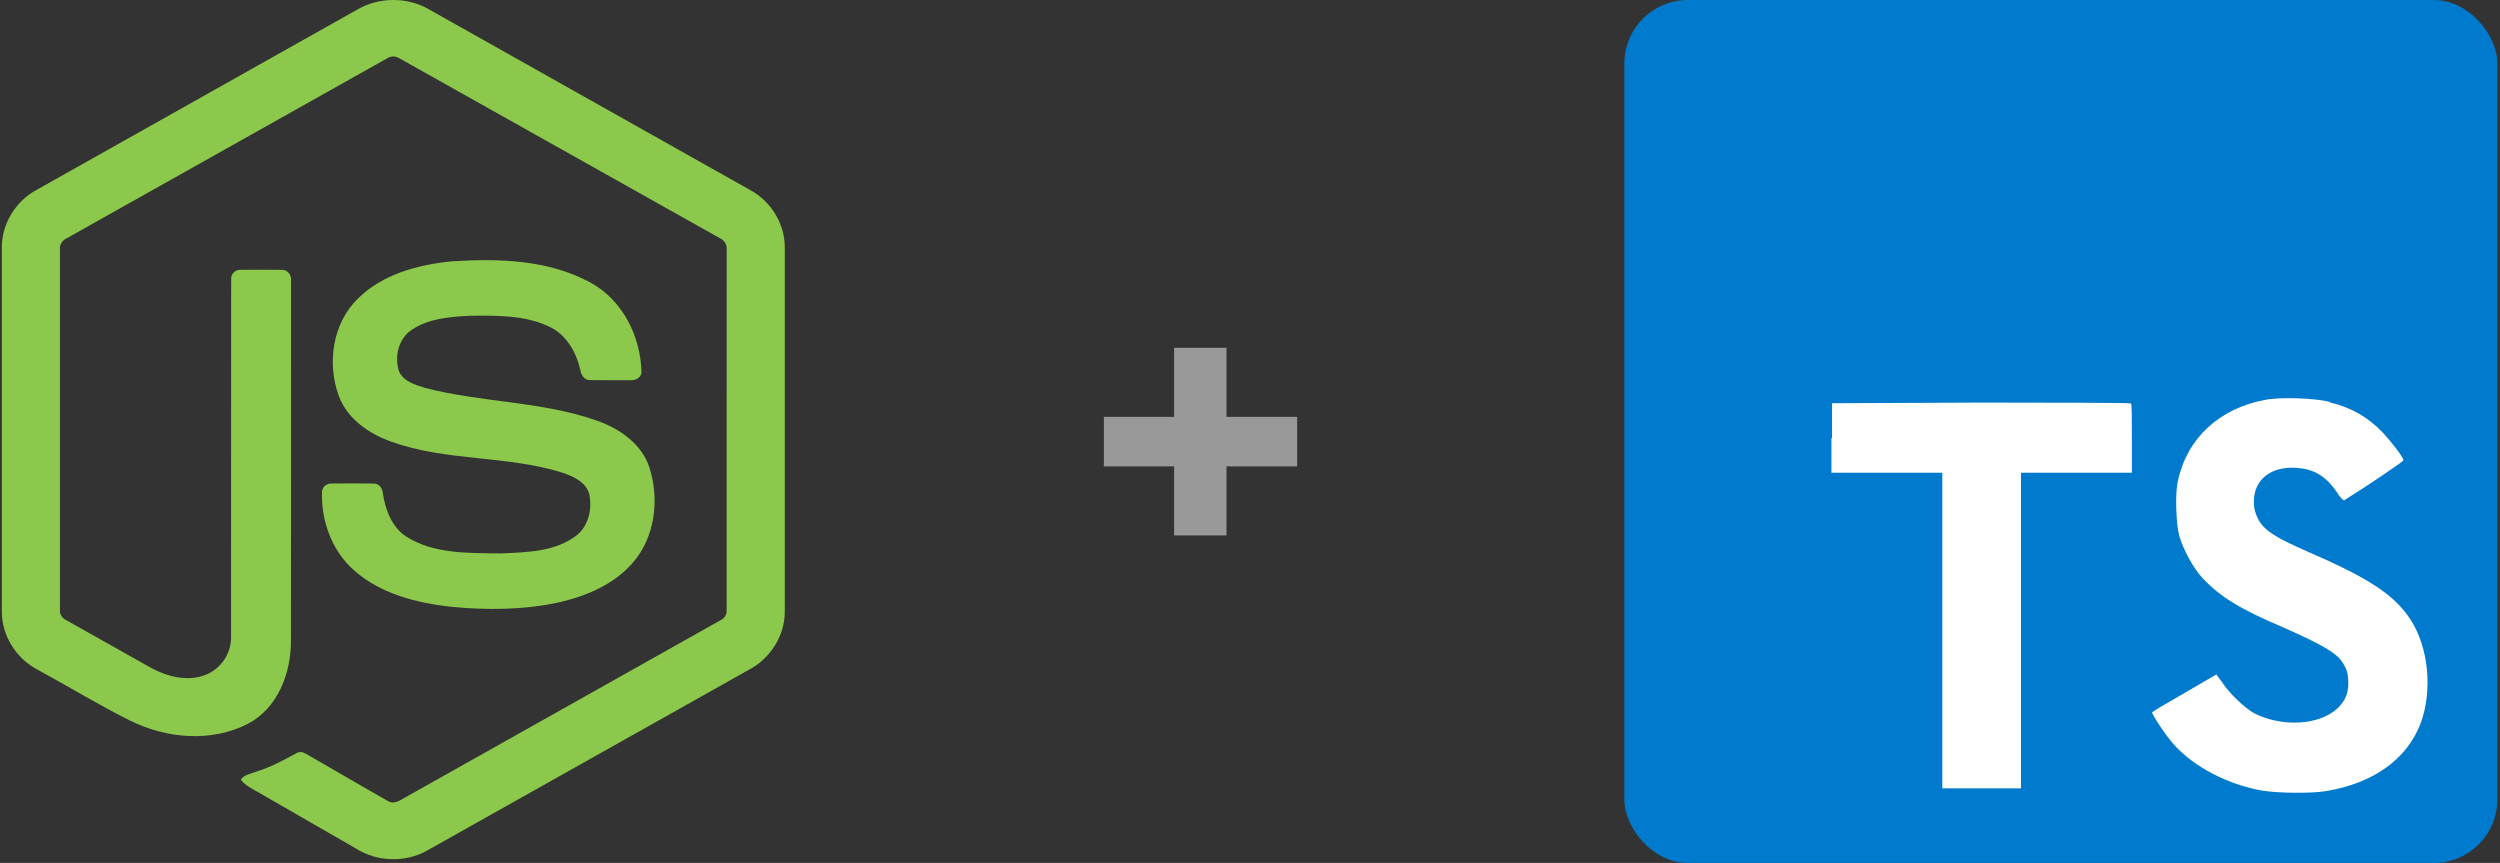 <svg width="197" height="68" viewBox="0 0 197 68" fill="none" xmlns="http://www.w3.org/2000/svg">
<rect x="0" y="0" width="197" height="68" fill="#333333" stroke="none"/>
<rect x="128" width="68.791" height="68" rx="5" fill="#007ACC"/>
<path d="M144.317 34.513V37.252H153.054V62.119H159.254V37.252H167.991V34.563C167.991 33.051 167.991 31.825 167.924 31.791C167.924 31.741 162.598 31.724 156.129 31.724L144.367 31.774V34.53L144.317 34.513V34.513ZM183.584 31.707C185.298 32.11 186.608 32.883 187.785 34.11C188.406 34.782 189.33 35.958 189.398 36.261C189.398 36.361 186.491 38.327 184.726 39.419C184.659 39.47 184.39 39.184 184.122 38.747C183.248 37.504 182.357 36.966 180.963 36.865C178.946 36.731 177.602 37.789 177.602 39.554C177.602 40.091 177.703 40.394 177.905 40.831C178.358 41.755 179.199 42.309 181.803 43.452C186.608 45.519 188.692 46.88 189.952 48.829C191.38 51.013 191.699 54.441 190.742 57.011C189.666 59.817 187.045 61.716 183.298 62.338C182.122 62.539 179.434 62.506 178.174 62.287C175.485 61.783 172.914 60.439 171.335 58.708C170.713 58.036 169.52 56.239 169.588 56.121L170.226 55.718L172.746 54.256L174.645 53.147L175.082 53.735C175.636 54.609 176.88 55.785 177.602 56.188C179.787 57.314 182.71 57.163 184.155 55.852C184.777 55.281 185.046 54.676 185.046 53.836C185.046 53.063 184.928 52.71 184.542 52.122C184.004 51.383 182.929 50.778 179.904 49.434C176.426 47.955 174.948 47.014 173.57 45.569C172.78 44.695 172.058 43.334 171.721 42.209C171.469 41.234 171.385 38.848 171.621 37.89C172.343 34.53 174.88 32.178 178.51 31.506C179.686 31.27 182.458 31.371 183.618 31.674L183.584 31.707V31.707Z" fill="white"/>
<path d="M102.216 36.752H96.648V42.192H92.52V36.752H86.984V32.848H92.52V27.408H96.648V32.848H102.216V36.752Z" fill="white" fill-opacity="0.5"/>
<path d="M28.21 0.722C29.895 -0.239 32.091 -0.243 33.775 0.722C42.249 5.491 50.725 10.251 59.197 15.022C60.791 15.916 61.856 17.682 61.84 19.511V48.198C61.852 50.102 60.681 51.911 59 52.784C50.554 57.526 42.113 62.274 33.669 67.016C31.948 67.996 29.708 67.92 28.041 66.86C25.509 65.398 22.973 63.944 20.441 62.483C19.923 62.176 19.34 61.932 18.975 61.432C19.298 60.999 19.875 60.944 20.344 60.755C21.401 60.421 22.372 59.883 23.343 59.362C23.588 59.195 23.888 59.259 24.124 59.408C26.289 60.645 28.435 61.917 30.607 63.142C31.071 63.408 31.54 63.054 31.936 62.834C40.224 58.17 48.522 53.522 56.808 48.856C57.115 48.709 57.285 48.385 57.26 48.05C57.266 38.586 57.261 29.121 57.263 19.658C57.298 19.278 57.077 18.928 56.732 18.773C48.316 14.053 39.904 9.325 31.489 4.604C31.343 4.504 31.17 4.45 30.993 4.45C30.817 4.45 30.644 4.503 30.497 4.602C22.083 9.325 13.672 14.057 5.257 18.777C4.913 18.933 4.683 19.276 4.724 19.658C4.725 29.121 4.724 38.586 4.724 48.051C4.709 48.215 4.745 48.378 4.827 48.521C4.909 48.663 5.032 48.777 5.181 48.847C7.427 50.116 9.675 51.375 11.922 52.639C13.188 53.317 14.742 53.72 16.137 53.2C17.368 52.761 18.23 51.51 18.207 50.209C18.219 40.801 18.201 31.391 18.216 21.984C18.185 21.567 18.583 21.222 18.991 21.261C20.07 21.254 21.15 21.247 22.229 21.264C22.679 21.254 22.989 21.703 22.933 22.124C22.929 31.592 22.945 41.06 22.926 50.528C22.929 53.051 21.888 55.796 19.545 57.031C16.657 58.52 13.089 58.205 10.236 56.776C7.767 55.549 5.411 54.1 2.985 52.785C1.3 51.917 0.134 50.101 0.146 48.198V19.511C0.129 17.644 1.237 15.846 2.88 14.965C11.324 10.22 19.767 5.47 28.21 0.722Z" fill="#8CC84B"/>
<path d="M35.576 20.594C39.259 20.358 43.202 20.454 46.516 22.261C49.082 23.646 50.505 26.552 50.55 29.391C50.478 29.773 50.076 29.985 49.709 29.959C48.641 29.957 47.572 29.973 46.503 29.951C46.05 29.969 45.786 29.552 45.73 29.153C45.422 27.795 44.679 26.45 43.395 25.795C41.424 24.812 39.139 24.861 36.99 24.882C35.421 24.965 33.734 25.1 32.405 26.019C31.385 26.715 31.075 28.12 31.439 29.251C31.783 30.063 32.724 30.326 33.495 30.567C37.933 31.723 42.636 31.608 46.99 33.129C48.792 33.75 50.556 34.955 51.172 36.835C51.98 39.354 51.626 42.364 49.826 44.386C48.367 46.051 46.241 46.956 44.121 47.448C41.301 48.074 38.375 48.09 35.511 47.812C32.818 47.507 30.015 46.802 27.936 44.975C26.159 43.437 25.29 41.042 25.376 38.73C25.397 38.34 25.787 38.068 26.163 38.1C27.239 38.091 28.315 38.088 29.391 38.101C29.821 38.071 30.14 38.441 30.162 38.844C30.36 40.138 30.849 41.496 31.982 42.264C34.169 43.669 36.913 43.573 39.417 43.612C41.492 43.52 43.82 43.493 45.513 42.127C46.407 41.348 46.671 40.045 46.43 38.924C46.168 37.978 45.174 37.537 44.32 37.248C39.939 35.868 35.183 36.369 30.844 34.808C29.083 34.188 27.379 33.016 26.702 31.214C25.758 28.663 26.191 25.508 28.179 23.554C30.117 21.61 32.916 20.862 35.576 20.594V20.594Z" fill="#8CC84B"/>
</svg>
